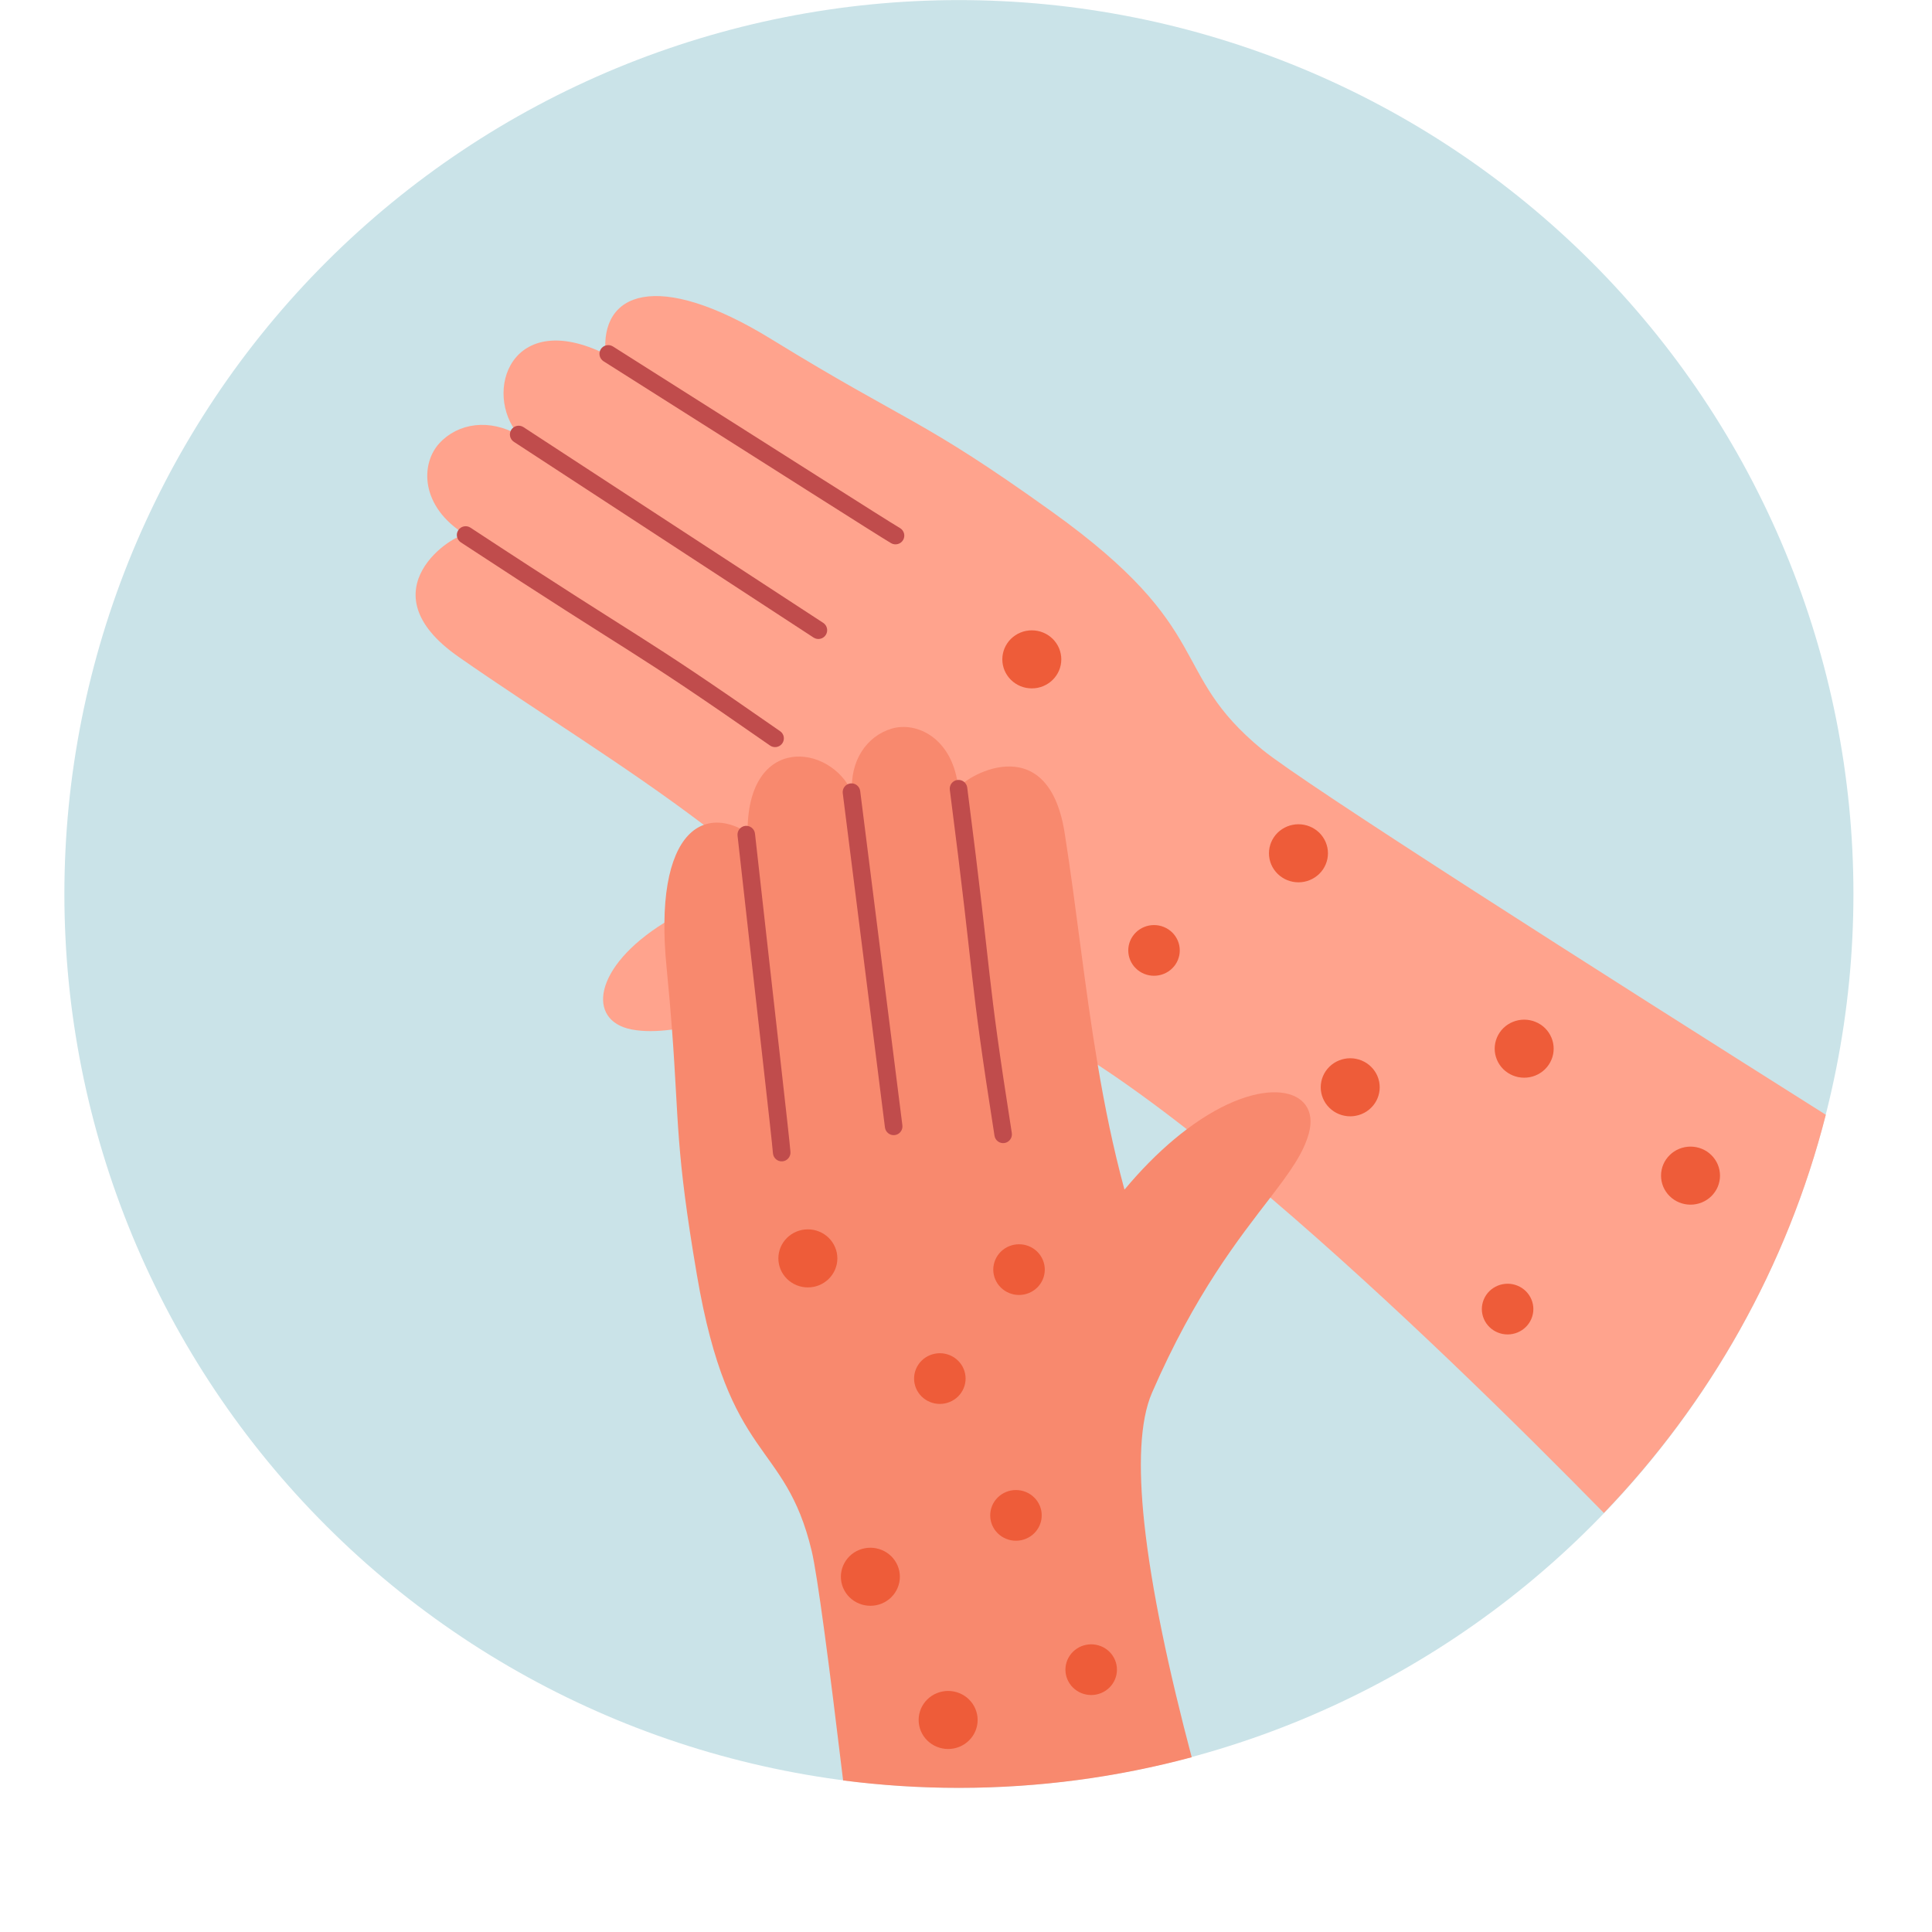<svg xmlns="http://www.w3.org/2000/svg" xmlns:xlink="http://www.w3.org/1999/xlink" width="500" zoomAndPan="magnify" viewBox="0 0 375 375" height="500" preserveAspectRatio="xMidYMid meet" version="1.2"><defs><clipPath id="4a059c6310"><path d="M 12.5 0 L 360 0 L 360 348 L 12.5 348 Z M 12.5 0 "/></clipPath></defs><g id="4c416cd69e"><g clip-rule="nonzero" clip-path="url(#4a059c6310)"><path style=" stroke:none;fill-rule:nonzero;fill:#cae3e8;fill-opacity:1;" d="M 359.75 173.516 C 359.75 176.355 359.68 179.191 359.539 182.027 C 359.402 184.863 359.191 187.695 358.914 190.52 C 358.633 193.348 358.285 196.164 357.871 198.973 C 357.453 201.781 356.969 204.578 356.414 207.363 C 355.859 210.148 355.238 212.918 354.547 215.672 C 353.855 218.426 353.098 221.16 352.273 223.879 C 351.449 226.598 350.559 229.293 349.602 231.965 C 348.641 234.637 347.621 237.285 346.531 239.91 C 345.445 242.535 344.293 245.129 343.078 247.695 C 341.863 250.262 340.586 252.797 339.246 255.301 C 337.91 257.805 336.508 260.277 335.047 262.711 C 333.586 265.148 332.066 267.543 330.488 269.906 C 328.91 272.266 327.273 274.586 325.582 276.867 C 323.887 279.148 322.141 281.387 320.336 283.582 C 318.535 285.777 316.68 287.926 314.77 290.031 C 312.863 292.133 310.906 294.188 308.895 296.195 C 306.887 298.203 304.828 300.164 302.723 302.07 C 300.617 303.977 298.465 305.828 296.27 307.633 C 294.074 309.434 291.836 311.18 289.551 312.871 C 287.27 314.562 284.945 316.195 282.586 317.773 C 280.223 319.352 277.82 320.871 275.383 322.328 C 272.945 323.789 270.477 325.188 267.969 326.527 C 265.465 327.867 262.926 329.141 260.359 330.355 C 257.789 331.57 255.191 332.719 252.566 333.809 C 249.941 334.895 247.293 335.914 244.617 336.871 C 241.941 337.828 239.242 338.719 236.523 339.543 C 233.805 340.367 231.066 341.125 228.309 341.812 C 225.555 342.504 222.781 343.125 219.996 343.68 C 217.207 344.234 214.41 344.719 211.598 345.137 C 208.789 345.551 205.969 345.898 203.141 346.18 C 200.312 346.457 197.48 346.664 194.641 346.805 C 191.805 346.945 188.965 347.016 186.121 347.016 C 183.281 347.016 180.441 346.945 177.602 346.805 C 174.766 346.664 171.934 346.457 169.105 346.18 C 166.277 345.898 163.457 345.551 160.645 345.137 C 157.836 344.719 155.035 344.234 152.25 343.68 C 149.465 343.125 146.691 342.504 143.934 341.812 C 141.18 341.125 138.441 340.367 135.723 339.543 C 133.004 338.719 130.305 337.828 127.629 336.871 C 124.953 335.914 122.305 334.895 119.68 333.809 C 117.055 332.719 114.457 331.57 111.887 330.355 C 109.32 329.141 106.781 327.867 104.277 326.527 C 101.77 325.188 99.297 323.789 96.859 322.328 C 94.422 320.871 92.023 319.352 89.66 317.773 C 87.297 316.195 84.977 314.562 82.695 312.871 C 80.41 311.18 78.172 309.434 75.977 307.633 C 73.777 305.828 71.629 303.977 69.523 302.07 C 67.418 300.164 65.359 298.203 63.352 296.195 C 61.34 294.188 59.383 292.133 57.473 290.031 C 55.566 287.926 53.711 285.777 51.906 283.582 C 50.105 281.387 48.355 279.148 46.664 276.867 C 44.973 274.586 43.336 272.266 41.758 269.906 C 40.18 267.543 38.66 265.148 37.199 262.711 C 35.738 260.277 34.336 257.805 32.996 255.301 C 31.66 252.797 30.383 250.262 29.168 247.695 C 27.953 245.129 26.801 242.535 25.711 239.91 C 24.625 237.285 23.602 234.637 22.645 231.965 C 21.688 229.293 20.797 226.598 19.973 223.879 C 19.148 221.16 18.391 218.426 17.699 215.672 C 17.008 212.918 16.387 210.148 15.832 207.363 C 15.277 204.578 14.793 201.781 14.375 198.973 C 13.957 196.164 13.609 193.348 13.332 190.52 C 13.055 187.695 12.844 184.863 12.707 182.027 C 12.566 179.191 12.496 176.355 12.496 173.516 C 12.496 170.676 12.566 167.836 12.707 165 C 12.844 162.164 13.055 159.336 13.332 156.508 C 13.609 153.684 13.957 150.867 14.375 148.059 C 14.793 145.25 15.277 142.453 15.832 139.668 C 16.387 136.883 17.008 134.113 17.699 131.359 C 18.391 128.605 19.148 125.867 19.973 123.152 C 20.797 120.434 21.688 117.738 22.645 115.066 C 23.602 112.391 24.625 109.742 25.711 107.121 C 26.801 104.496 27.953 101.902 29.168 99.336 C 30.383 96.77 31.66 94.23 32.996 91.727 C 34.336 89.223 35.738 86.754 37.199 84.32 C 38.66 81.883 40.18 79.484 41.758 77.125 C 43.336 74.762 44.973 72.441 46.664 70.16 C 48.355 67.883 50.105 65.645 51.906 63.449 C 53.711 61.254 55.566 59.105 57.473 57 C 59.383 54.895 61.34 52.84 63.352 50.832 C 65.359 48.824 67.418 46.867 69.523 44.961 C 71.629 43.055 73.777 41.199 75.977 39.398 C 78.172 37.598 80.41 35.852 82.695 34.16 C 84.977 32.469 87.297 30.832 89.66 29.258 C 92.023 27.68 94.422 26.16 96.859 24.699 C 99.297 23.242 101.77 21.84 104.277 20.504 C 106.781 19.164 109.32 17.887 111.887 16.676 C 114.457 15.461 117.055 14.309 119.68 13.223 C 122.305 12.137 124.953 11.113 127.629 10.16 C 130.305 9.203 133.004 8.312 135.723 7.488 C 138.441 6.664 141.18 5.906 143.934 5.215 C 146.691 4.527 149.465 3.902 152.25 3.352 C 155.035 2.797 157.836 2.312 160.645 1.895 C 163.457 1.477 166.277 1.129 169.105 0.852 C 171.934 0.574 174.766 0.363 177.602 0.227 C 180.441 0.086 183.281 0.016 186.121 0.016 C 188.965 0.016 191.805 0.086 194.641 0.227 C 197.48 0.363 200.312 0.574 203.141 0.852 C 205.969 1.129 208.789 1.477 211.598 1.895 C 214.41 2.312 217.207 2.797 219.996 3.352 C 222.781 3.902 225.555 4.527 228.309 5.215 C 231.066 5.906 233.805 6.664 236.523 7.488 C 239.242 8.312 241.941 9.203 244.617 10.16 C 247.293 11.113 249.941 12.137 252.566 13.223 C 255.191 14.309 257.789 15.461 260.359 16.676 C 262.926 17.887 265.465 19.164 267.969 20.504 C 270.477 21.84 272.945 23.242 275.383 24.699 C 277.82 26.16 280.223 27.68 282.586 29.258 C 284.945 30.832 287.27 32.469 289.551 34.16 C 291.836 35.852 294.074 37.598 296.27 39.398 C 298.465 41.199 300.617 43.055 302.723 44.961 C 304.828 46.867 306.887 48.824 308.895 50.832 C 310.906 52.84 312.863 54.895 314.77 57 C 316.68 59.105 318.535 61.254 320.336 63.449 C 322.141 65.645 323.887 67.883 325.582 70.16 C 327.273 72.441 328.91 74.762 330.488 77.125 C 332.066 79.484 333.586 81.883 335.047 84.32 C 336.508 86.754 337.91 89.223 339.246 91.727 C 340.586 94.23 341.863 96.77 343.078 99.336 C 344.293 101.902 345.445 104.496 346.531 107.121 C 347.621 109.742 348.641 112.391 349.602 115.066 C 350.559 117.738 351.449 120.434 352.273 123.152 C 353.098 125.867 353.855 128.605 354.547 131.359 C 355.238 134.113 355.859 136.883 356.414 139.668 C 356.969 142.453 357.453 145.25 357.871 148.059 C 358.285 150.867 358.633 153.684 358.914 156.508 C 359.191 159.336 359.402 162.164 359.539 165 C 359.68 167.836 359.75 170.676 359.75 173.516 Z M 359.75 173.516 "/></g><path style=" stroke:none;fill-rule:evenodd;fill:#ffa38d;fill-opacity:1;" d="M 136.59 160.098 C 120.938 148.246 104.527 138.328 89.023 127.504 C 70.379 114.508 88.484 103.348 90.406 103.828 C 81.438 98.297 81.645 89.977 85.281 86.035 C 88.906 82.098 95.023 81.18 100.703 84.488 C 93.617 76.141 99.211 59.68 117.559 68.746 C 116.395 56.852 127.359 52.078 149.75 65.852 C 176.594 82.359 178.562 80.953 204.172 99.312 C 236.449 122.434 226.566 130.348 245.004 145.496 C 253.062 152.117 310.461 188.645 354.391 216.375 C 346.875 245.883 331.789 272.383 311.312 293.668 C 294.789 276.816 270.312 252.699 246.555 232.434 C 241.082 227.77 235.645 223.301 230.352 219.176 C 224.344 214.492 218.52 210.246 213.035 206.648 C 211.902 205.898 210.781 205.176 209.68 204.48 C 202.918 200.262 196.754 197.117 191.504 195.484 C 191.367 195.438 191.227 195.398 191.082 195.352 C 188.848 194.684 186.781 194.285 184.906 194.211 C 179.617 193.977 174.785 193.98 170.359 194.141 C 161.77 194.461 154.68 195.391 148.691 196.422 C 148.684 196.434 148.676 196.434 148.676 196.434 C 141.086 197.742 135.273 199.223 130.422 199.844 C 127.516 200.215 124.953 200.273 122.566 199.812 C 113.867 198.102 115.094 187.707 128.945 179.102 C 133.32 176.379 138.945 173.836 145.926 171.801 C 146.031 171.77 146.129 171.738 146.227 171.711 C 149.418 170.793 149.824 170.828 149.684 170.719 C 148.27 169.48 146.844 168.262 145.398 167.07 C 142.5 164.664 139.555 162.348 136.59 160.098 Z M 136.59 160.098 "/><path style=" stroke:none;fill-rule:evenodd;fill:#ffa38c;fill-opacity:1;" d="M 118.055 68.688 C 152.145 90.25 170.809 102.18 173.82 103.957 "/><path style=" stroke:none;fill-rule:evenodd;fill:#c04c4c;fill-opacity:1;" d="M 117.152 70.125 C 116.355 69.621 116.113 68.566 116.617 67.773 C 117.121 66.98 118.18 66.746 118.973 67.25 C 153.027 88.789 171.676 100.723 174.688 102.496 C 175.496 102.973 175.766 104.016 175.289 104.824 C 174.816 105.629 173.762 105.902 172.953 105.426 C 169.941 103.641 151.258 91.703 117.152 70.125 Z M 117.152 70.125 "/><path style=" stroke:none;fill-rule:evenodd;fill:#ffa38c;fill-opacity:1;" d="M 100.676 84.336 C 103.996 86.496 141.426 110.945 158.852 122.332 "/><path style=" stroke:none;fill-rule:evenodd;fill:#c04c4c;fill-opacity:1;" d="M 99.742 85.758 C 98.957 85.242 98.73 84.188 99.254 83.398 C 99.758 82.617 100.816 82.391 101.602 82.906 L 159.789 120.898 C 160.574 121.414 160.789 122.473 160.273 123.258 C 159.762 124.043 158.711 124.266 157.918 123.754 Z M 99.742 85.758 "/><path style=" stroke:none;fill-rule:evenodd;fill:#ffa38c;fill-opacity:1;" d="M 90.379 103.84 C 126.008 127.258 121.68 123.258 150.449 143.312 "/><path style=" stroke:none;fill-rule:evenodd;fill:#c04c4c;fill-opacity:1;" d="M 89.438 105.266 C 88.656 104.742 88.434 103.691 88.957 102.906 C 89.473 102.121 90.531 101.906 91.316 102.418 C 126.973 125.852 122.637 121.852 151.422 141.926 C 152.195 142.457 152.383 143.52 151.84 144.289 C 151.305 145.059 150.242 145.246 149.473 144.715 C 120.727 124.676 125.051 128.664 89.438 105.266 Z M 89.438 105.266 "/><path style=" stroke:none;fill-rule:evenodd;fill:#f8896e;fill-opacity:1;" d="M 136.602 160.109 C 139.125 159.188 142.059 159.73 145.105 161.602 C 144.992 142.34 161.242 144.398 165.395 153.836 C 164.934 147.668 168.234 142.871 173.066 141.43 C 177.902 139.98 185.039 143.234 186.023 153.105 C 186.41 151.281 203.332 140.566 206.652 161.699 C 208.977 176.449 210.504 191.48 213.062 206.648 C 214.41 214.68 216.047 222.754 218.238 230.836 C 218.273 231.004 218.414 230.645 220.504 228.32 C 223.887 224.574 227.211 221.555 230.367 219.184 C 245.172 208.051 256.402 211.125 254.07 219.898 C 253.023 223.855 250.297 227.574 246.57 232.449 C 240.586 240.25 232.012 250.988 223.609 270.32 C 221.227 275.789 220.945 284.645 222.094 295.512 C 223.48 308.555 226.926 324.516 231.309 341.082 C 216.898 344.953 201.754 347.02 186.133 347.023 C 178.508 347.023 171.008 346.531 163.648 345.582 C 160.961 323.223 158.668 305.723 157.555 301.066 C 152.324 279.219 141.543 284.316 135.27 247.473 C 131.082 222.91 131.82 218.223 130.438 199.852 C 130.18 196.352 129.832 192.359 129.371 187.637 C 129.062 184.523 128.934 181.676 128.961 179.102 C 129.07 167.816 132.188 161.715 136.602 160.109 Z M 136.602 160.109 "/><path style=" stroke:none;fill-rule:evenodd;fill:#ffa38c;fill-opacity:1;" d="M 144.852 161.996 C 149.055 199.727 151.465 220.438 151.727 223.715 "/><path style=" stroke:none;fill-rule:evenodd;fill:#c04c4c;fill-opacity:1;" d="M 143.156 162.188 C 143.055 161.254 143.727 160.41 144.66 160.305 C 145.594 160.199 146.438 160.875 146.543 161.809 C 150.75 199.566 153.16 220.301 153.426 223.578 C 153.5 224.516 152.797 225.34 151.863 225.414 C 150.926 225.488 150.109 224.789 150.027 223.852 C 149.766 220.57 147.355 199.879 143.156 162.188 Z M 143.156 162.188 "/><path style=" stroke:none;fill-rule:evenodd;fill:#ffa38c;fill-opacity:1;" d="M 165.273 153.75 C 165.738 157.453 171.008 199.195 173.465 218.633 "/><path style=" stroke:none;fill-rule:evenodd;fill:#c04c4c;fill-opacity:1;" d="M 163.578 153.957 C 163.461 153.027 164.129 152.18 165.062 152.062 C 165.992 151.945 166.844 152.605 166.961 153.535 L 175.152 218.422 C 175.27 219.352 174.609 220.203 173.68 220.32 C 172.746 220.438 171.887 219.773 171.77 218.844 Z M 163.578 153.957 "/><path style=" stroke:none;fill-rule:evenodd;fill:#ffa38c;fill-opacity:1;" d="M 186.047 153.086 C 191.188 192.883 189.586 187.574 194.707 220.18 "/><path style=" stroke:none;fill-rule:evenodd;fill:#c04c4c;fill-opacity:1;" d="M 184.359 153.301 C 184.242 152.367 184.895 151.512 185.824 151.395 C 186.762 151.27 187.613 151.93 187.738 152.867 C 192.867 192.633 191.273 187.328 196.391 219.91 C 196.539 220.844 195.902 221.707 194.977 221.859 C 194.047 222.008 193.172 221.367 193.031 220.441 C 187.902 187.812 189.5 193.129 184.359 153.301 Z M 184.359 153.301 "/><path style=" stroke:none;fill-rule:nonzero;fill:#ee5c39;fill-opacity:1;" d="M 301.566 203.547 C 301.566 203.918 301.527 204.285 301.457 204.645 C 301.383 205.008 301.273 205.363 301.129 205.703 C 300.984 206.047 300.809 206.371 300.602 206.676 C 300.391 206.984 300.156 207.27 299.891 207.531 C 299.625 207.793 299.336 208.027 299.023 208.23 C 298.711 208.438 298.379 208.609 298.031 208.754 C 297.684 208.895 297.328 209 296.957 209.074 C 296.59 209.145 296.219 209.18 295.844 209.18 C 295.465 209.18 295.094 209.145 294.727 209.074 C 294.355 209 294 208.895 293.652 208.754 C 293.305 208.609 292.973 208.438 292.66 208.23 C 292.348 208.027 292.059 207.793 291.793 207.531 C 291.527 207.27 291.289 206.984 291.082 206.676 C 290.875 206.371 290.695 206.047 290.555 205.703 C 290.41 205.363 290.301 205.008 290.227 204.645 C 290.152 204.285 290.117 203.918 290.117 203.547 C 290.117 203.176 290.152 202.812 290.227 202.449 C 290.301 202.086 290.41 201.734 290.555 201.391 C 290.695 201.051 290.875 200.727 291.082 200.418 C 291.289 200.109 291.527 199.824 291.793 199.562 C 292.059 199.301 292.348 199.066 292.66 198.863 C 292.973 198.656 293.305 198.484 293.652 198.344 C 294 198.199 294.355 198.094 294.727 198.023 C 295.094 197.949 295.465 197.914 295.844 197.914 C 296.219 197.914 296.59 197.949 296.957 198.023 C 297.328 198.094 297.684 198.199 298.031 198.344 C 298.379 198.484 298.711 198.656 299.023 198.863 C 299.336 199.066 299.625 199.301 299.891 199.562 C 300.156 199.824 300.391 200.109 300.602 200.418 C 300.809 200.727 300.984 201.051 301.129 201.391 C 301.273 201.734 301.383 202.086 301.457 202.449 C 301.527 202.812 301.566 203.176 301.566 203.547 Z M 301.566 203.547 "/><path style=" stroke:none;fill-rule:nonzero;fill:#ee5c39;fill-opacity:1;" d="M 174.664 306.047 C 174.664 306.418 174.629 306.785 174.555 307.148 C 174.48 307.508 174.371 307.863 174.227 308.203 C 174.082 308.547 173.906 308.871 173.699 309.176 C 173.488 309.484 173.254 309.77 172.988 310.031 C 172.723 310.293 172.434 310.527 172.121 310.73 C 171.809 310.938 171.477 311.109 171.129 311.254 C 170.781 311.395 170.426 311.5 170.055 311.574 C 169.688 311.645 169.316 311.68 168.941 311.68 C 168.562 311.68 168.191 311.645 167.824 311.574 C 167.453 311.5 167.098 311.395 166.75 311.254 C 166.402 311.109 166.07 310.938 165.758 310.73 C 165.445 310.527 165.156 310.293 164.891 310.031 C 164.625 309.77 164.391 309.484 164.18 309.176 C 163.973 308.871 163.793 308.547 163.652 308.203 C 163.508 307.863 163.398 307.508 163.324 307.148 C 163.25 306.785 163.215 306.418 163.215 306.047 C 163.215 305.676 163.25 305.312 163.324 304.949 C 163.398 304.586 163.508 304.234 163.652 303.891 C 163.793 303.551 163.973 303.227 164.18 302.918 C 164.391 302.609 164.625 302.324 164.891 302.062 C 165.156 301.801 165.445 301.57 165.758 301.363 C 166.07 301.156 166.402 300.984 166.75 300.844 C 167.098 300.699 167.453 300.594 167.824 300.523 C 168.191 300.449 168.562 300.414 168.941 300.414 C 169.316 300.414 169.688 300.449 170.055 300.523 C 170.426 300.594 170.781 300.699 171.129 300.844 C 171.477 300.984 171.809 301.156 172.121 301.363 C 172.434 301.57 172.723 301.801 172.988 302.062 C 173.254 302.324 173.488 302.609 173.699 302.918 C 173.906 303.227 174.082 303.551 174.227 303.891 C 174.371 304.234 174.48 304.586 174.555 304.949 C 174.629 305.312 174.664 305.676 174.664 306.047 Z M 174.664 306.047 "/><path style=" stroke:none;fill-rule:nonzero;fill:#ee5c39;fill-opacity:1;" d="M 189.758 333.844 C 189.758 334.215 189.719 334.582 189.648 334.945 C 189.574 335.309 189.465 335.66 189.32 336 C 189.176 336.344 189 336.668 188.793 336.977 C 188.582 337.281 188.344 337.566 188.078 337.828 C 187.812 338.09 187.523 338.324 187.211 338.531 C 186.898 338.734 186.57 338.91 186.223 339.051 C 185.875 339.191 185.52 339.297 185.148 339.371 C 184.781 339.441 184.41 339.48 184.031 339.48 C 183.656 339.48 183.285 339.441 182.914 339.371 C 182.547 339.297 182.188 339.191 181.844 339.051 C 181.496 338.91 181.164 338.734 180.852 338.531 C 180.539 338.324 180.25 338.09 179.984 337.828 C 179.719 337.566 179.48 337.281 179.273 336.977 C 179.062 336.668 178.887 336.344 178.742 336 C 178.602 335.66 178.492 335.309 178.418 334.945 C 178.344 334.582 178.309 334.215 178.309 333.844 C 178.309 333.477 178.344 333.109 178.418 332.746 C 178.492 332.383 178.602 332.031 178.742 331.688 C 178.887 331.348 179.062 331.023 179.273 330.715 C 179.48 330.406 179.719 330.121 179.984 329.859 C 180.25 329.598 180.539 329.367 180.852 329.16 C 181.164 328.953 181.496 328.781 181.84 328.641 C 182.188 328.5 182.547 328.391 182.914 328.32 C 183.285 328.246 183.656 328.211 184.031 328.211 C 184.41 328.211 184.781 328.246 185.148 328.32 C 185.52 328.391 185.875 328.5 186.223 328.641 C 186.57 328.781 186.898 328.953 187.211 329.16 C 187.523 329.367 187.812 329.598 188.078 329.859 C 188.344 330.121 188.582 330.406 188.793 330.715 C 189 331.023 189.176 331.348 189.32 331.688 C 189.465 332.031 189.574 332.383 189.648 332.746 C 189.719 333.109 189.758 333.477 189.758 333.844 Z M 189.758 333.844 "/><path style=" stroke:none;fill-rule:nonzero;fill:#ee5c39;fill-opacity:1;" d="M 267.801 211.043 C 267.801 211.41 267.766 211.777 267.691 212.141 C 267.617 212.504 267.512 212.855 267.367 213.195 C 267.223 213.539 267.047 213.863 266.836 214.172 C 266.629 214.48 266.391 214.762 266.125 215.023 C 265.859 215.285 265.57 215.52 265.258 215.727 C 264.945 215.93 264.613 216.105 264.27 216.246 C 263.922 216.387 263.562 216.496 263.195 216.566 C 262.824 216.641 262.453 216.676 262.078 216.676 C 261.703 216.676 261.328 216.641 260.961 216.566 C 260.594 216.496 260.234 216.387 259.887 216.246 C 259.539 216.105 259.211 215.93 258.898 215.727 C 258.586 215.52 258.297 215.285 258.031 215.023 C 257.766 214.762 257.527 214.48 257.316 214.172 C 257.109 213.863 256.934 213.539 256.789 213.195 C 256.645 212.855 256.535 212.504 256.465 212.141 C 256.391 211.777 256.352 211.41 256.352 211.043 C 256.352 210.672 256.391 210.305 256.465 209.941 C 256.535 209.578 256.645 209.227 256.789 208.887 C 256.934 208.543 257.109 208.219 257.316 207.91 C 257.527 207.602 257.766 207.32 258.031 207.059 C 258.297 206.797 258.586 206.562 258.898 206.355 C 259.211 206.152 259.539 205.977 259.887 205.836 C 260.234 205.695 260.594 205.586 260.961 205.516 C 261.328 205.441 261.703 205.406 262.078 205.406 C 262.453 205.406 262.824 205.441 263.195 205.516 C 263.562 205.586 263.922 205.695 264.27 205.836 C 264.613 205.977 264.945 206.152 265.258 206.355 C 265.57 206.562 265.859 206.797 266.125 207.059 C 266.391 207.32 266.629 207.602 266.836 207.91 C 267.047 208.219 267.223 208.543 267.367 208.887 C 267.512 209.227 267.617 209.578 267.691 209.941 C 267.766 210.305 267.801 210.672 267.801 211.043 Z M 267.801 211.043 "/><path style=" stroke:none;fill-rule:nonzero;fill:#ee5c39;fill-opacity:1;" d="M 257.754 165.621 C 257.754 165.992 257.715 166.359 257.645 166.723 C 257.57 167.086 257.461 167.438 257.316 167.777 C 257.172 168.121 256.996 168.445 256.789 168.754 C 256.578 169.059 256.344 169.344 256.078 169.605 C 255.809 169.867 255.52 170.102 255.207 170.305 C 254.895 170.512 254.566 170.688 254.219 170.828 C 253.871 170.969 253.516 171.074 253.145 171.148 C 252.777 171.219 252.406 171.258 252.027 171.258 C 251.652 171.258 251.281 171.219 250.914 171.148 C 250.543 171.074 250.184 170.969 249.84 170.828 C 249.492 170.688 249.16 170.512 248.848 170.305 C 248.535 170.102 248.246 169.867 247.98 169.605 C 247.715 169.344 247.477 169.059 247.27 168.754 C 247.059 168.445 246.883 168.121 246.738 167.777 C 246.598 167.438 246.488 167.086 246.414 166.723 C 246.34 166.359 246.305 165.992 246.305 165.621 C 246.305 165.254 246.34 164.887 246.414 164.523 C 246.488 164.16 246.598 163.809 246.742 163.465 C 246.883 163.125 247.059 162.801 247.27 162.492 C 247.477 162.184 247.715 161.898 247.98 161.637 C 248.246 161.375 248.535 161.145 248.848 160.938 C 249.16 160.73 249.492 160.559 249.84 160.418 C 250.184 160.277 250.543 160.168 250.914 160.098 C 251.281 160.023 251.652 159.988 252.027 159.988 C 252.406 159.988 252.777 160.023 253.145 160.098 C 253.516 160.168 253.871 160.277 254.219 160.418 C 254.566 160.559 254.895 160.73 255.207 160.938 C 255.52 161.145 255.809 161.375 256.078 161.637 C 256.344 161.898 256.578 162.184 256.789 162.492 C 256.996 162.801 257.172 163.125 257.316 163.465 C 257.461 163.809 257.57 164.16 257.645 164.523 C 257.715 164.887 257.754 165.254 257.754 165.621 Z M 257.754 165.621 "/><path style=" stroke:none;fill-rule:nonzero;fill:#ee5c39;fill-opacity:1;" d="M 205.996 127.98 C 205.996 128.352 205.961 128.719 205.887 129.082 C 205.812 129.441 205.707 129.797 205.562 130.137 C 205.418 130.48 205.242 130.805 205.031 131.109 C 204.824 131.418 204.586 131.703 204.32 131.965 C 204.055 132.227 203.766 132.461 203.453 132.664 C 203.141 132.871 202.812 133.043 202.465 133.188 C 202.117 133.328 201.758 133.434 201.391 133.508 C 201.023 133.578 200.648 133.613 200.273 133.613 C 199.898 133.613 199.527 133.578 199.156 133.508 C 198.789 133.434 198.43 133.328 198.082 133.188 C 197.734 133.043 197.406 132.871 197.094 132.664 C 196.781 132.461 196.492 132.227 196.227 131.965 C 195.961 131.703 195.723 131.418 195.516 131.109 C 195.305 130.805 195.129 130.48 194.984 130.137 C 194.84 129.797 194.734 129.441 194.66 129.082 C 194.586 128.719 194.551 128.352 194.551 127.98 C 194.551 127.609 194.586 127.246 194.66 126.883 C 194.734 126.52 194.84 126.168 194.984 125.824 C 195.129 125.484 195.305 125.16 195.516 124.852 C 195.723 124.543 195.961 124.258 196.227 123.996 C 196.492 123.734 196.781 123.504 197.094 123.297 C 197.406 123.09 197.734 122.918 198.082 122.777 C 198.43 122.633 198.789 122.527 199.156 122.457 C 199.527 122.383 199.898 122.348 200.273 122.348 C 200.648 122.348 201.023 122.383 201.391 122.457 C 201.758 122.527 202.117 122.633 202.465 122.777 C 202.812 122.918 203.141 123.09 203.453 123.297 C 203.766 123.504 204.055 123.734 204.32 123.996 C 204.586 124.258 204.824 124.543 205.031 124.852 C 205.242 125.16 205.418 125.484 205.562 125.824 C 205.707 126.168 205.812 126.52 205.887 126.883 C 205.961 127.246 205.996 127.609 205.996 127.98 Z M 205.996 127.98 "/><path style=" stroke:none;fill-rule:nonzero;fill:#ee5c39;fill-opacity:1;" d="M 297.625 254.094 C 297.625 254.414 297.594 254.734 297.527 255.051 C 297.465 255.367 297.371 255.676 297.242 255.977 C 297.117 256.273 296.965 256.559 296.781 256.824 C 296.598 257.094 296.391 257.344 296.16 257.57 C 295.926 257.801 295.676 258.004 295.402 258.184 C 295.129 258.363 294.84 258.516 294.539 258.637 C 294.234 258.762 293.922 258.855 293.602 258.918 C 293.277 258.98 292.953 259.012 292.625 259.012 C 292.297 259.012 291.973 258.98 291.648 258.918 C 291.328 258.855 291.016 258.762 290.711 258.637 C 290.41 258.516 290.121 258.363 289.848 258.184 C 289.574 258.004 289.32 257.801 289.09 257.57 C 288.859 257.344 288.652 257.094 288.469 256.824 C 288.285 256.559 288.133 256.273 288.008 255.977 C 287.879 255.676 287.785 255.367 287.723 255.051 C 287.656 254.734 287.625 254.414 287.625 254.094 C 287.625 253.77 287.656 253.449 287.723 253.133 C 287.785 252.816 287.879 252.508 288.008 252.211 C 288.133 251.91 288.285 251.629 288.469 251.359 C 288.652 251.09 288.859 250.84 289.09 250.613 C 289.32 250.383 289.574 250.18 289.848 250 C 290.121 249.82 290.41 249.668 290.711 249.547 C 291.016 249.422 291.328 249.328 291.648 249.266 C 291.973 249.203 292.297 249.172 292.625 249.172 C 292.953 249.172 293.277 249.203 293.602 249.266 C 293.922 249.328 294.234 249.422 294.539 249.547 C 294.84 249.668 295.129 249.82 295.402 250 C 295.676 250.18 295.926 250.383 296.16 250.613 C 296.391 250.84 296.598 251.09 296.781 251.359 C 296.965 251.629 297.117 251.91 297.242 252.211 C 297.371 252.508 297.465 252.816 297.527 253.133 C 297.594 253.449 297.625 253.77 297.625 254.094 Z M 297.625 254.094 "/><path style=" stroke:none;fill-rule:nonzero;fill:#ee5c39;fill-opacity:1;" d="M 228.992 184.477 C 228.992 184.797 228.961 185.117 228.898 185.434 C 228.832 185.754 228.738 186.059 228.613 186.359 C 228.488 186.656 228.332 186.941 228.152 187.211 C 227.969 187.477 227.762 187.727 227.531 187.953 C 227.297 188.184 227.043 188.387 226.773 188.566 C 226.5 188.746 226.211 188.898 225.906 189.02 C 225.605 189.145 225.293 189.238 224.969 189.301 C 224.648 189.363 224.324 189.395 223.996 189.395 C 223.668 189.395 223.34 189.363 223.02 189.301 C 222.699 189.238 222.383 189.145 222.082 189.02 C 221.777 188.898 221.488 188.746 221.219 188.566 C 220.945 188.387 220.691 188.184 220.461 187.953 C 220.227 187.727 220.02 187.477 219.84 187.211 C 219.656 186.941 219.5 186.656 219.375 186.359 C 219.25 186.059 219.156 185.754 219.09 185.434 C 219.027 185.117 218.996 184.797 218.996 184.477 C 218.996 184.152 219.027 183.832 219.09 183.516 C 219.156 183.199 219.25 182.891 219.375 182.594 C 219.5 182.293 219.656 182.012 219.84 181.742 C 220.02 181.473 220.227 181.223 220.461 180.996 C 220.691 180.766 220.945 180.562 221.219 180.383 C 221.488 180.203 221.777 180.055 222.082 179.93 C 222.383 179.805 222.699 179.711 223.02 179.648 C 223.34 179.586 223.668 179.555 223.996 179.555 C 224.324 179.555 224.648 179.586 224.969 179.648 C 225.293 179.711 225.605 179.805 225.906 179.93 C 226.211 180.055 226.5 180.203 226.773 180.383 C 227.043 180.562 227.297 180.77 227.531 180.996 C 227.762 181.223 227.969 181.473 228.152 181.742 C 228.332 182.012 228.488 182.293 228.613 182.594 C 228.738 182.891 228.832 183.199 228.898 183.516 C 228.961 183.832 228.992 184.152 228.992 184.477 Z M 228.992 184.477 "/><path style=" stroke:none;fill-rule:nonzero;fill:#ee5c39;fill-opacity:1;" d="M 202.195 294.133 C 202.195 294.457 202.164 294.777 202.102 295.094 C 202.035 295.41 201.941 295.719 201.816 296.016 C 201.691 296.316 201.535 296.598 201.352 296.867 C 201.172 297.137 200.965 297.383 200.73 297.613 C 200.5 297.84 200.246 298.047 199.973 298.227 C 199.699 298.406 199.414 298.555 199.109 298.68 C 198.805 298.805 198.492 298.898 198.172 298.961 C 197.852 299.023 197.523 299.055 197.195 299.055 C 196.867 299.055 196.543 299.023 196.223 298.961 C 195.898 298.898 195.586 298.805 195.285 298.68 C 194.98 298.555 194.691 298.406 194.418 298.227 C 194.145 298.047 193.895 297.84 193.66 297.613 C 193.43 297.383 193.223 297.137 193.039 296.867 C 192.859 296.598 192.703 296.316 192.578 296.016 C 192.453 295.719 192.359 295.41 192.293 295.094 C 192.23 294.777 192.199 294.457 192.199 294.133 C 192.199 293.812 192.23 293.492 192.293 293.176 C 192.359 292.855 192.453 292.551 192.578 292.25 C 192.703 291.953 192.859 291.668 193.039 291.398 C 193.223 291.133 193.43 290.883 193.66 290.656 C 193.895 290.426 194.145 290.223 194.418 290.043 C 194.691 289.863 194.98 289.711 195.285 289.59 C 195.586 289.465 195.898 289.371 196.223 289.309 C 196.543 289.246 196.867 289.215 197.195 289.215 C 197.523 289.215 197.852 289.246 198.172 289.309 C 198.492 289.371 198.805 289.465 199.109 289.59 C 199.414 289.711 199.699 289.863 199.973 290.043 C 200.246 290.223 200.5 290.426 200.73 290.656 C 200.965 290.883 201.172 291.133 201.352 291.398 C 201.535 291.668 201.691 291.953 201.816 292.25 C 201.941 292.551 202.035 292.855 202.102 293.176 C 202.164 293.492 202.195 293.812 202.195 294.133 Z M 202.195 294.133 "/><path style=" stroke:none;fill-rule:nonzero;fill:#ee5c39;fill-opacity:1;" d="M 187.422 267.578 C 187.422 267.902 187.391 268.223 187.324 268.539 C 187.262 268.855 187.164 269.164 187.039 269.461 C 186.914 269.762 186.762 270.043 186.578 270.312 C 186.395 270.582 186.188 270.832 185.957 271.059 C 185.723 271.289 185.473 271.492 185.199 271.672 C 184.926 271.852 184.637 272.004 184.336 272.125 C 184.031 272.25 183.719 272.344 183.398 272.406 C 183.074 272.469 182.75 272.5 182.422 272.5 C 182.094 272.5 181.77 272.469 181.445 272.406 C 181.125 272.344 180.812 272.25 180.508 272.125 C 180.207 272.004 179.918 271.852 179.645 271.672 C 179.371 271.492 179.117 271.289 178.887 271.059 C 178.656 270.832 178.445 270.582 178.266 270.312 C 178.082 270.043 177.93 269.762 177.801 269.461 C 177.676 269.164 177.582 268.855 177.52 268.539 C 177.453 268.223 177.422 267.902 177.422 267.578 C 177.422 267.258 177.453 266.938 177.52 266.621 C 177.582 266.305 177.676 265.996 177.805 265.695 C 177.93 265.398 178.082 265.113 178.266 264.848 C 178.445 264.578 178.656 264.328 178.887 264.102 C 179.117 263.871 179.371 263.668 179.645 263.488 C 179.918 263.309 180.203 263.156 180.508 263.035 C 180.812 262.91 181.125 262.816 181.445 262.754 C 181.77 262.691 182.094 262.66 182.422 262.66 C 182.75 262.66 183.074 262.691 183.398 262.754 C 183.719 262.816 184.031 262.91 184.336 263.035 C 184.637 263.156 184.926 263.309 185.199 263.488 C 185.473 263.668 185.723 263.871 185.957 264.102 C 186.188 264.328 186.395 264.578 186.578 264.848 C 186.762 265.113 186.914 265.398 187.039 265.695 C 187.164 265.996 187.262 266.305 187.324 266.621 C 187.391 266.938 187.422 267.258 187.422 267.578 Z M 187.422 267.578 "/><path style=" stroke:none;fill-rule:nonzero;fill:#ee5c39;fill-opacity:1;" d="M 202.793 246.43 C 202.793 246.754 202.762 247.074 202.695 247.391 C 202.633 247.707 202.539 248.016 202.41 248.312 C 202.285 248.613 202.133 248.895 201.949 249.164 C 201.766 249.434 201.559 249.68 201.328 249.91 C 201.098 250.137 200.844 250.344 200.57 250.523 C 200.297 250.699 200.008 250.852 199.707 250.977 C 199.402 251.102 199.09 251.191 198.77 251.258 C 198.445 251.32 198.121 251.352 197.793 251.352 C 197.465 251.352 197.141 251.32 196.816 251.258 C 196.496 251.191 196.184 251.102 195.879 250.977 C 195.578 250.852 195.289 250.699 195.016 250.523 C 194.742 250.344 194.492 250.137 194.258 249.91 C 194.027 249.68 193.82 249.434 193.637 249.164 C 193.453 248.895 193.301 248.613 193.176 248.312 C 193.047 248.016 192.953 247.707 192.891 247.391 C 192.824 247.074 192.793 246.754 192.793 246.43 C 192.793 246.105 192.824 245.789 192.891 245.469 C 192.953 245.152 193.051 244.848 193.176 244.547 C 193.301 244.25 193.453 243.965 193.637 243.695 C 193.82 243.43 194.027 243.18 194.258 242.949 C 194.492 242.723 194.742 242.52 195.016 242.34 C 195.289 242.16 195.578 242.008 195.879 241.883 C 196.184 241.762 196.496 241.668 196.816 241.605 C 197.141 241.543 197.465 241.512 197.793 241.512 C 198.121 241.512 198.445 241.543 198.77 241.605 C 199.09 241.668 199.402 241.762 199.707 241.883 C 200.008 242.008 200.297 242.16 200.57 242.34 C 200.844 242.52 201.098 242.723 201.328 242.949 C 201.559 243.18 201.766 243.43 201.949 243.695 C 202.133 243.965 202.285 244.25 202.41 244.547 C 202.539 244.848 202.633 245.152 202.695 245.469 C 202.762 245.789 202.793 246.105 202.793 246.43 Z M 202.793 246.43 "/><path style=" stroke:none;fill-rule:nonzero;fill:#ee5c39;fill-opacity:1;" d="M 216.797 324.082 C 216.797 324.406 216.766 324.727 216.703 325.043 C 216.637 325.359 216.543 325.668 216.418 325.965 C 216.293 326.262 216.137 326.547 215.957 326.816 C 215.773 327.086 215.566 327.332 215.336 327.562 C 215.102 327.789 214.848 327.992 214.578 328.172 C 214.305 328.352 214.016 328.504 213.711 328.629 C 213.41 328.75 213.098 328.844 212.773 328.906 C 212.453 328.973 212.129 329.004 211.801 329.004 C 211.473 329.004 211.145 328.973 210.824 328.906 C 210.504 328.844 210.188 328.75 209.887 328.629 C 209.582 328.504 209.293 328.352 209.023 328.172 C 208.75 327.992 208.496 327.789 208.266 327.562 C 208.031 327.332 207.824 327.086 207.645 326.816 C 207.461 326.547 207.305 326.262 207.18 325.965 C 207.055 325.668 206.961 325.359 206.895 325.043 C 206.832 324.727 206.801 324.406 206.801 324.082 C 206.801 323.758 206.832 323.438 206.895 323.121 C 206.961 322.805 207.055 322.496 207.18 322.199 C 207.305 321.902 207.461 321.617 207.645 321.348 C 207.824 321.078 208.031 320.832 208.266 320.602 C 208.496 320.375 208.75 320.172 209.023 319.992 C 209.293 319.812 209.582 319.66 209.887 319.535 C 210.188 319.414 210.504 319.32 210.824 319.258 C 211.145 319.191 211.473 319.16 211.801 319.16 C 212.129 319.16 212.453 319.191 212.773 319.258 C 213.098 319.32 213.41 319.414 213.711 319.535 C 214.016 319.66 214.305 319.812 214.578 319.992 C 214.848 320.172 215.102 320.375 215.336 320.602 C 215.566 320.832 215.773 321.078 215.957 321.348 C 216.137 321.617 216.293 321.902 216.418 322.199 C 216.543 322.496 216.637 322.805 216.703 323.121 C 216.766 323.438 216.797 323.758 216.797 324.082 Z M 216.797 324.082 "/><path style=" stroke:none;fill-rule:nonzero;fill:#ee5c39;fill-opacity:1;" d="M 333.852 228.191 C 333.852 228.559 333.816 228.926 333.742 229.289 C 333.668 229.652 333.562 230.004 333.418 230.348 C 333.273 230.688 333.098 231.012 332.887 231.32 C 332.68 231.629 332.441 231.914 332.176 232.176 C 331.91 232.438 331.621 232.668 331.309 232.875 C 330.996 233.082 330.668 233.254 330.32 233.395 C 329.973 233.535 329.613 233.645 329.246 233.715 C 328.875 233.789 328.504 233.824 328.129 233.824 C 327.754 233.824 327.379 233.789 327.012 233.715 C 326.645 233.645 326.285 233.535 325.938 233.395 C 325.59 233.254 325.262 233.082 324.949 232.875 C 324.637 232.668 324.348 232.438 324.082 232.176 C 323.816 231.914 323.578 231.629 323.371 231.32 C 323.16 231.012 322.984 230.688 322.84 230.348 C 322.695 230.004 322.586 229.652 322.516 229.289 C 322.441 228.926 322.406 228.559 322.406 228.191 C 322.406 227.82 322.441 227.453 322.516 227.09 C 322.586 226.727 322.695 226.375 322.84 226.035 C 322.984 225.691 323.16 225.367 323.371 225.059 C 323.578 224.754 323.816 224.469 324.082 224.207 C 324.348 223.945 324.637 223.711 324.949 223.504 C 325.262 223.301 325.59 223.125 325.938 222.984 C 326.285 222.844 326.645 222.738 327.012 222.664 C 327.379 222.594 327.754 222.555 328.129 222.555 C 328.504 222.555 328.879 222.594 329.246 222.664 C 329.613 222.738 329.973 222.844 330.32 222.984 C 330.668 223.125 330.996 223.301 331.309 223.504 C 331.621 223.711 331.91 223.945 332.176 224.207 C 332.441 224.469 332.68 224.754 332.887 225.059 C 333.098 225.367 333.273 225.691 333.418 226.035 C 333.562 226.375 333.668 226.727 333.742 227.09 C 333.816 227.453 333.852 227.82 333.852 228.191 Z M 333.852 228.191 "/><path style=" stroke:none;fill-rule:nonzero;fill:#ee5c39;fill-opacity:1;" d="M 162.531 244.25 C 162.531 244.621 162.492 244.988 162.422 245.348 C 162.348 245.711 162.238 246.062 162.094 246.406 C 161.949 246.746 161.773 247.074 161.566 247.379 C 161.355 247.688 161.117 247.973 160.852 248.234 C 160.586 248.496 160.297 248.73 159.984 248.934 C 159.672 249.141 159.344 249.312 158.996 249.457 C 158.648 249.598 158.293 249.703 157.922 249.777 C 157.555 249.848 157.184 249.883 156.805 249.883 C 156.43 249.883 156.059 249.848 155.688 249.777 C 155.32 249.703 154.961 249.598 154.617 249.457 C 154.27 249.312 153.938 249.141 153.625 248.934 C 153.312 248.73 153.023 248.496 152.758 248.234 C 152.492 247.973 152.254 247.688 152.047 247.379 C 151.836 247.074 151.66 246.746 151.516 246.406 C 151.375 246.062 151.266 245.711 151.191 245.348 C 151.117 244.988 151.082 244.621 151.082 244.25 C 151.082 243.879 151.117 243.516 151.191 243.152 C 151.266 242.789 151.375 242.438 151.516 242.094 C 151.66 241.754 151.836 241.426 152.047 241.121 C 152.254 240.812 152.492 240.527 152.758 240.266 C 153.023 240.004 153.312 239.77 153.625 239.566 C 153.938 239.359 154.27 239.188 154.613 239.047 C 154.961 238.902 155.32 238.797 155.688 238.723 C 156.059 238.652 156.43 238.617 156.805 238.617 C 157.184 238.617 157.555 238.652 157.922 238.723 C 158.293 238.797 158.648 238.902 158.996 239.047 C 159.344 239.188 159.672 239.359 159.984 239.566 C 160.297 239.77 160.586 240.004 160.852 240.266 C 161.117 240.527 161.355 240.812 161.566 241.121 C 161.773 241.426 161.949 241.754 162.094 242.094 C 162.238 242.438 162.348 242.789 162.422 243.152 C 162.492 243.516 162.531 243.879 162.531 244.25 Z M 162.531 244.25 "/></g></svg>